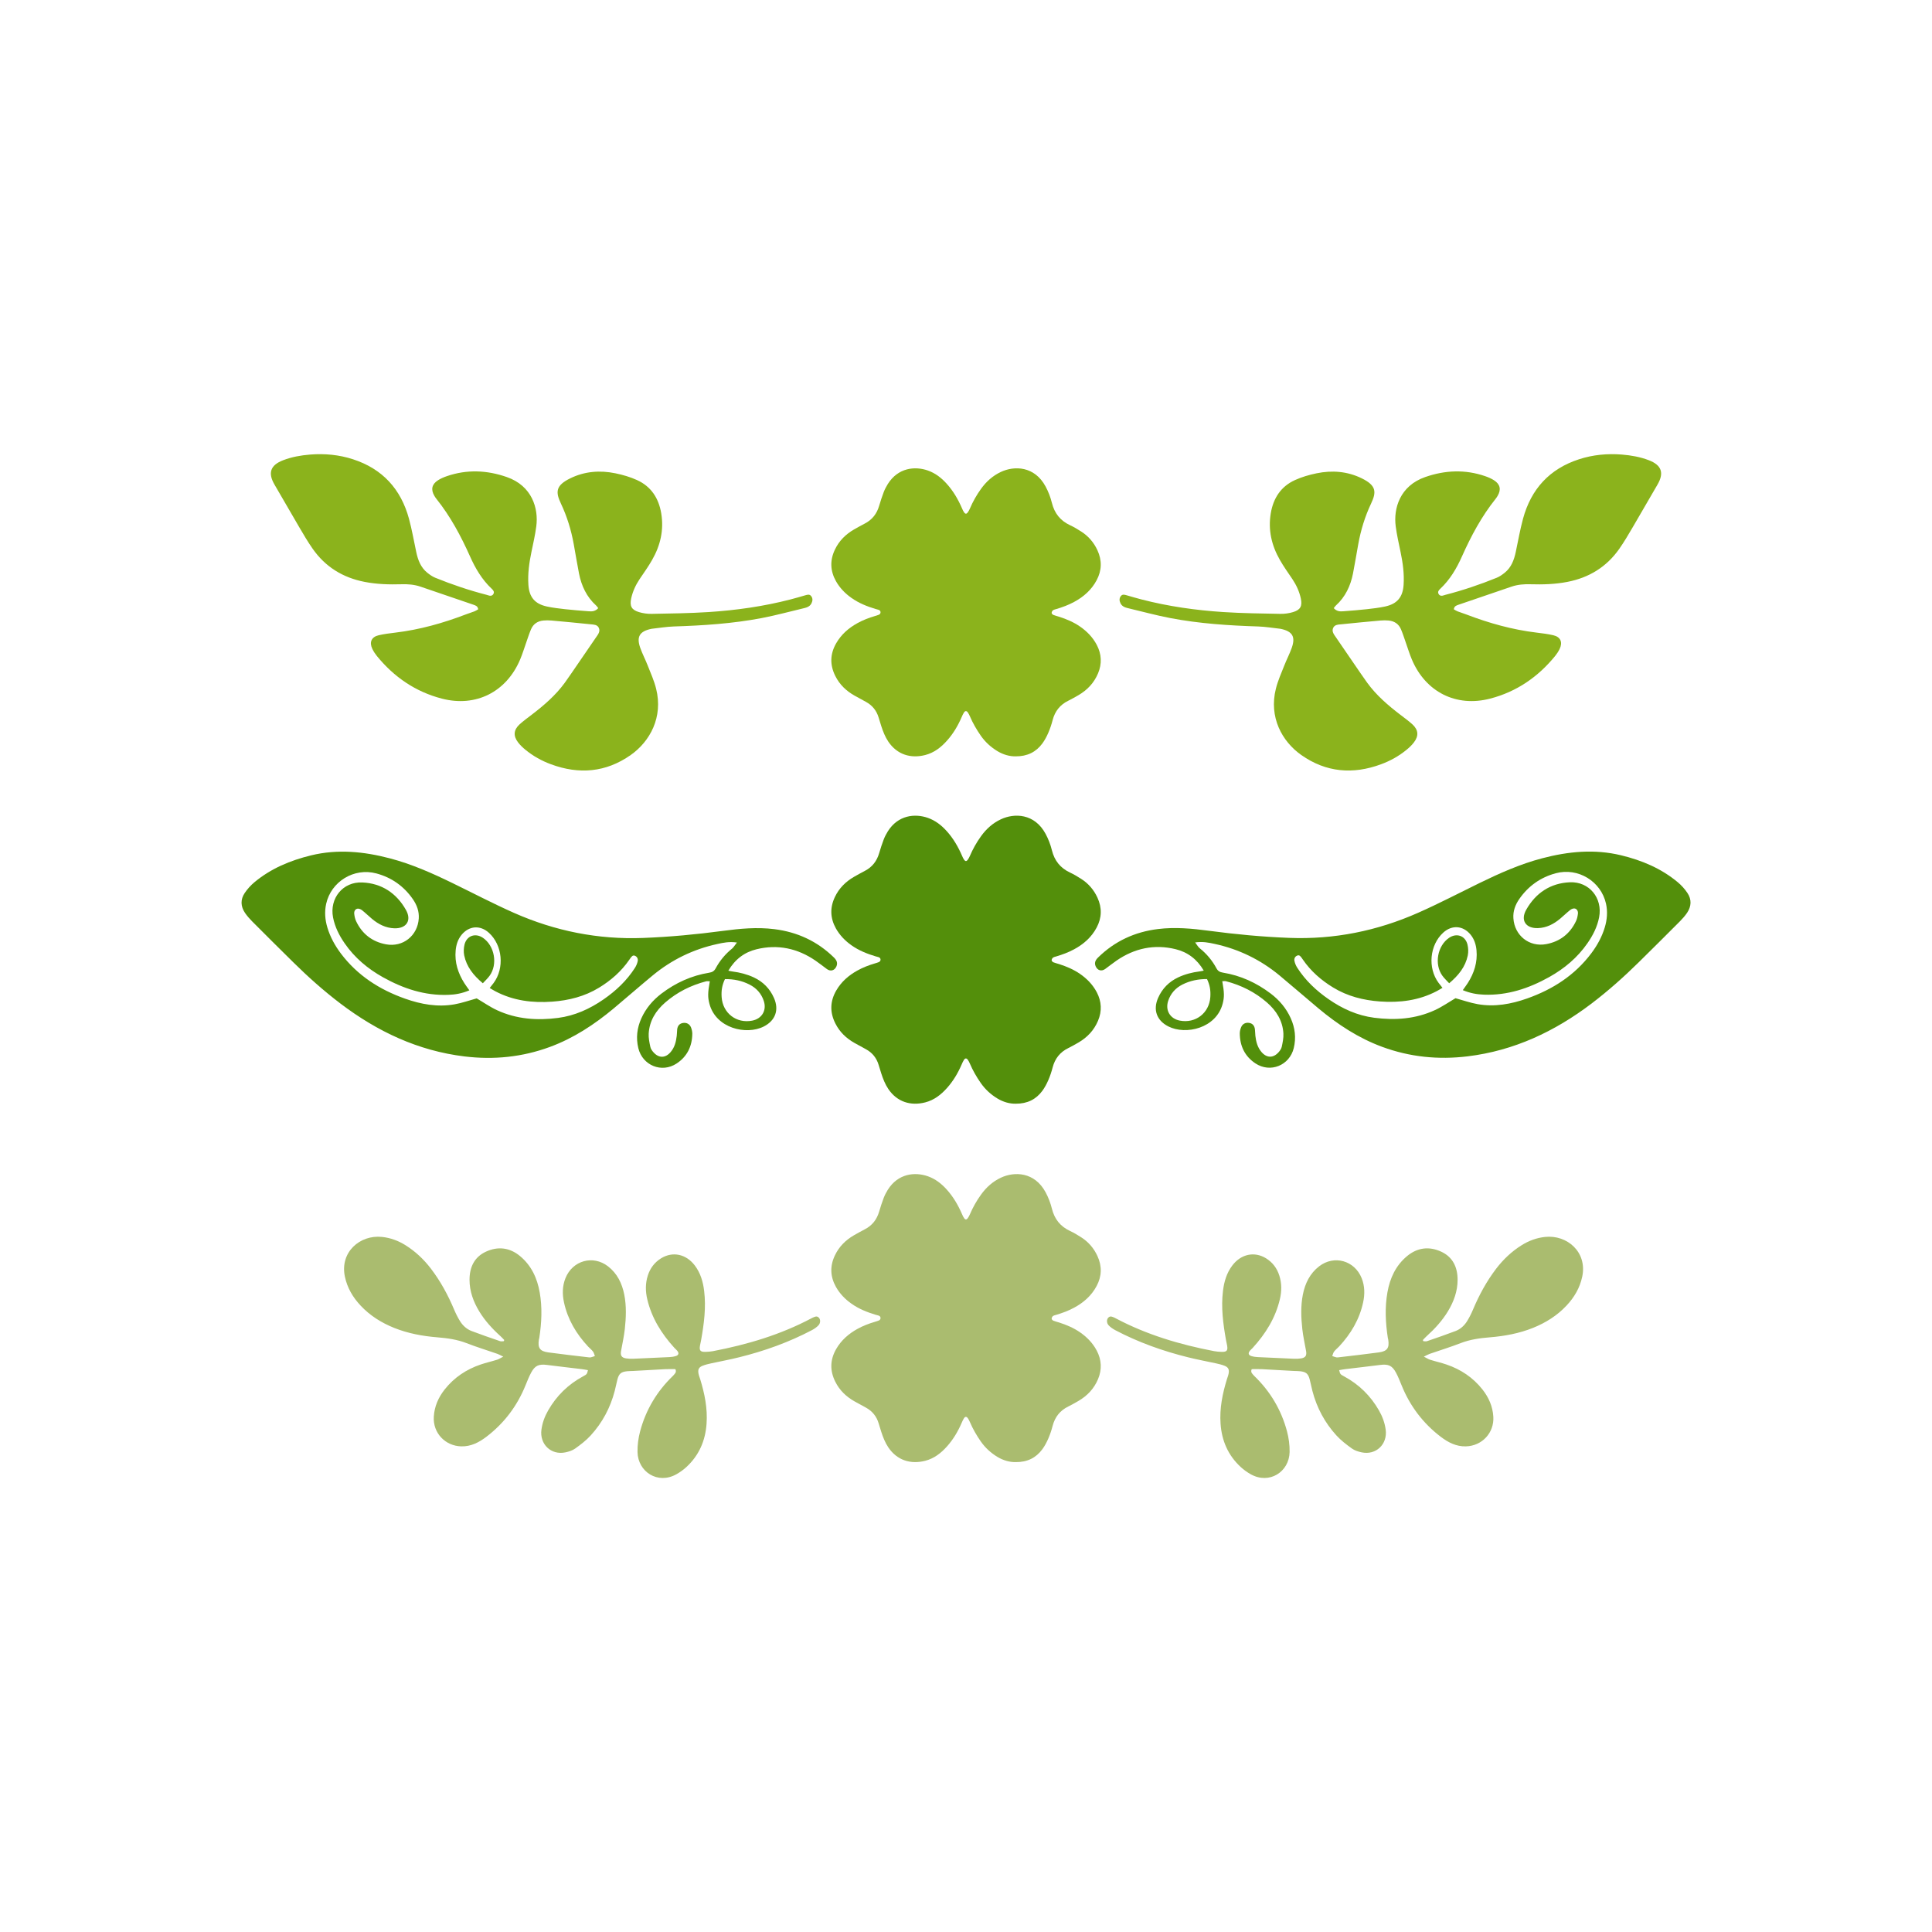 <?xml version="1.0" encoding="utf-8"?>
<!-- Generator: Adobe Illustrator 24.3.0, SVG Export Plug-In . SVG Version: 6.00 Build 0)  -->
<svg version="1.1" id="Calque_1" xmlns="http://www.w3.org/2000/svg" xmlns:xlink="http://www.w3.org/1999/xlink" x="0px" y="0px"
	 viewBox="0 0 432 432" style="enable-background:new 0 0 432 432;" xml:space="preserve">
<style type="text/css">
	.st0{fill:#8BB31C;}
	.st1{fill:#538F0B;}
	.st2{fill:#AABC6F;}
	.st3{fill:#333333;}
	.st4{fill:#CCCCCC;}
	.st5{fill:#39B54A;}
	.st6{fill:#FBB03B;}
	.st7{fill:#D89741;}
	.st8{fill:#507F0D;}
	.st9{fill:#DDB143;}
	.st10{fill:#C69C6D;}
	.st11{fill:#736357;}
	.st12{fill:#C7B299;}
	.st13{fill:#E6E6E6;}
</style>
<g>
	<g>
		<path class="st0" d="M133.77,135.98c-0.21-0.26-0.32-0.44-0.47-0.58c-2.13-1.93-3.28-4.39-3.83-7.15
			c-0.43-2.18-0.78-4.38-1.18-6.57c-0.57-3.15-1.5-6.2-2.87-9.09c-1.21-2.56-1.2-4.02,2.08-5.63c3.23-1.58,6.64-1.84,10.1-1.13
			c1.65,0.34,3.32,0.82,4.85,1.52c3.14,1.43,4.83,4.04,5.4,7.41c0.63,3.74-0.18,7.21-2.04,10.45c-0.84,1.48-1.84,2.87-2.79,4.28
			c-0.88,1.32-1.54,2.74-1.88,4.29c-0.38,1.72,0.06,2.59,1.74,3.09c0.9,0.27,1.89,0.41,2.84,0.39c4.24-0.08,8.48-0.13,12.7-0.4
			c6.19-0.4,12.33-1.27,18.36-2.83c1.1-0.28,2.19-0.61,3.28-0.92c0.47-0.13,0.95-0.3,1.32,0.18c0.39,0.51,0.34,1.06,0.07,1.61
			c-0.3,0.59-0.82,0.88-1.44,1.03c-3.23,0.76-6.43,1.65-9.68,2.27c-6.49,1.24-13.07,1.67-19.67,1.88c-1.61,0.05-3.21,0.33-4.81,0.5
			c-0.09,0.01-0.17,0.02-0.26,0.04c-2.58,0.56-3.31,1.75-2.43,4.24c0.48,1.36,1.16,2.64,1.68,3.98c0.67,1.7,1.43,3.39,1.87,5.16
			c1.6,6.37-1.37,11.79-5.69,14.83c-5.53,3.89-11.55,4.39-17.83,2.06c-2.06-0.76-3.97-1.82-5.68-3.22c-0.6-0.49-1.19-1.04-1.66-1.66
			c-1.13-1.47-1.01-2.82,0.35-4.06c0.84-0.76,1.77-1.43,2.67-2.12c2.75-2.1,5.37-4.35,7.42-7.17c1-1.38,1.94-2.8,2.91-4.2
			c1.36-1.98,2.71-3.96,4.07-5.94c0.45-0.65,1.01-1.32,0.62-2.14c-0.34-0.73-1.16-0.72-1.84-0.79c-2.91-0.3-5.82-0.58-8.74-0.84
			c-0.61-0.05-1.23-0.06-1.83,0c-1.27,0.13-2.23,0.76-2.74,1.95c-0.39,0.92-0.7,1.88-1.03,2.83c-0.47,1.32-0.87,2.66-1.41,3.94
			c-3.07,7.26-9.9,10.72-17.51,8.74c-5.89-1.53-10.7-4.83-14.53-9.54c-0.38-0.47-0.72-0.99-0.99-1.54
			c-0.74-1.52-0.23-2.71,1.41-3.09c1.23-0.29,2.49-0.43,3.75-0.59c5.41-0.65,10.6-2.11,15.68-4.05c0.65-0.25,1.32-0.45,1.97-0.7
			c0.3-0.12,0.58-0.31,0.84-0.46c-0.1-0.72-0.57-0.85-1.02-1.01c-3.96-1.35-7.93-2.7-11.89-4.06c-1.39-0.47-2.81-0.58-4.26-0.53
			c-2.75,0.08-5.5,0-8.22-0.53c-4.86-0.94-8.78-3.35-11.62-7.41c-1.1-1.57-2.07-3.24-3.04-4.89c-1.84-3.12-3.62-6.28-5.46-9.4
			c-1.56-2.64-0.98-4.4,1.92-5.51c1.93-0.74,3.95-1.09,6.01-1.26c3.26-0.26,6.47,0.04,9.58,1.05c6.6,2.14,10.73,6.67,12.53,13.31
			c0.66,2.44,1.09,4.94,1.62,7.42c0.38,1.79,1,3.46,2.47,4.64c0.54,0.43,1.12,0.85,1.75,1.11c3.76,1.53,7.61,2.83,11.54,3.84
			c0.08,0.02,0.17,0.05,0.25,0.08c0.49,0.18,0.99,0.21,1.26-0.31c0.25-0.46-0.07-0.83-0.4-1.14c-2.17-2.04-3.65-4.55-4.85-7.25
			c-2.04-4.56-4.38-8.94-7.52-12.86c-0.16-0.2-0.31-0.43-0.44-0.65c-0.83-1.41-0.59-2.6,0.8-3.49c0.62-0.4,1.31-0.69,2.01-0.93
			c4.47-1.53,8.93-1.34,13.36,0.2c5.69,1.97,7.15,7.05,6.61,11.05c-0.25,1.9-0.68,3.78-1.07,5.66c-0.51,2.45-0.86,4.9-0.69,7.41
			c0.18,2.73,1.42,4.24,4.12,4.83c1.36,0.3,2.76,0.45,4.14,0.61c1.74,0.19,3.48,0.33,5.22,0.46
			C132.38,136.75,133.11,136.71,133.77,135.98z"/>
		<path class="st0" d="M227.14,169.12c-1.4,0.03-2.81-0.38-4.11-1.16c-1.47-0.89-2.72-2.03-3.71-3.44c-0.96-1.38-1.8-2.83-2.46-4.38
			c-0.12-0.28-0.27-0.57-0.44-0.82c-0.3-0.43-0.61-0.42-0.89,0.02c-0.21,0.32-0.35,0.68-0.51,1.03c-0.82,1.9-1.87,3.67-3.25,5.22
			c-1.34,1.51-2.9,2.73-4.9,3.24c-3.21,0.82-6.26-0.07-8.24-3c-0.73-1.09-1.19-2.29-1.59-3.52c-0.2-0.61-0.39-1.23-0.57-1.85
			c-0.47-1.57-1.42-2.75-2.86-3.53c-0.84-0.46-1.69-0.91-2.52-1.38c-1.86-1.05-3.35-2.46-4.31-4.39c-1.25-2.48-1.19-4.93,0.2-7.34
			c1.13-1.96,2.78-3.4,4.74-4.48c1.24-0.69,2.56-1.19,3.91-1.59c0.27-0.08,0.55-0.16,0.82-0.27c0.26-0.1,0.45-0.28,0.44-0.59
			c-0.01-0.31-0.21-0.47-0.49-0.55c-0.21-0.06-0.42-0.11-0.62-0.17c-1.91-0.57-3.75-1.31-5.39-2.47c-1.43-1.01-2.62-2.24-3.48-3.77
			c-1.28-2.3-1.36-4.64-0.23-7.02c0.93-1.97,2.41-3.44,4.28-4.52c0.79-0.45,1.58-0.89,2.39-1.31c1.68-0.86,2.72-2.21,3.24-4.01
			c0.3-1.03,0.64-2.06,1.02-3.06c0.24-0.62,0.56-1.22,0.91-1.79c2.29-3.64,6.05-4.03,8.96-3.01c1.67,0.59,3.02,1.64,4.19,2.94
			c1.48,1.63,2.57,3.51,3.44,5.52c0.14,0.33,0.29,0.66,0.5,0.95c0.25,0.33,0.51,0.32,0.76-0.01c0.2-0.27,0.36-0.57,0.49-0.87
			c0.67-1.57,1.5-3.05,2.5-4.43c1.16-1.62,2.62-2.93,4.43-3.78c3.01-1.42,7.54-1.34,10.01,3.26c0.62,1.15,1.1,2.41,1.41,3.67
			c0.58,2.33,1.89,3.97,4.06,4.98c0.86,0.4,1.69,0.9,2.5,1.42c1.61,1.03,2.82,2.44,3.62,4.18c1.04,2.26,0.99,4.51-0.18,6.7
			c-1.15,2.16-2.91,3.71-5.05,4.86c-1.27,0.69-2.61,1.18-3.99,1.59c-0.25,0.07-0.53,0.13-0.73,0.28c-0.16,0.13-0.3,0.39-0.29,0.59
			c0.01,0.15,0.22,0.37,0.39,0.44c0.42,0.17,0.87,0.27,1.3,0.41c1.65,0.53,3.23,1.2,4.66,2.19c1.56,1.08,2.85,2.41,3.74,4.1
			c1.08,2.07,1.19,4.21,0.28,6.37c-0.89,2.13-2.4,3.72-4.39,4.88c-0.75,0.43-1.5,0.86-2.27,1.24c-1.84,0.9-2.97,2.34-3.49,4.32
			c-0.25,0.97-0.57,1.93-0.97,2.85c-0.36,0.83-0.79,1.64-1.32,2.37C231.65,168.17,229.7,169.13,227.14,169.12z"/>
		<path class="st0" d="M298.23,135.98c0.21-0.26,0.32-0.44,0.47-0.58c2.13-1.93,3.28-4.39,3.83-7.15c0.43-2.18,0.78-4.38,1.18-6.57
			c0.57-3.15,1.5-6.2,2.87-9.09c1.21-2.56,1.2-4.02-2.08-5.63c-3.23-1.58-6.64-1.84-10.1-1.13c-1.65,0.34-3.32,0.82-4.85,1.52
			c-3.14,1.43-4.83,4.04-5.4,7.41c-0.63,3.74,0.18,7.21,2.04,10.45c0.84,1.48,1.84,2.87,2.79,4.28c0.88,1.32,1.54,2.74,1.88,4.29
			c0.38,1.72-0.06,2.59-1.74,3.09c-0.9,0.27-1.89,0.41-2.84,0.39c-4.24-0.08-8.48-0.13-12.7-0.4c-6.19-0.4-12.33-1.27-18.36-2.83
			c-1.1-0.28-2.19-0.61-3.28-0.92c-0.47-0.13-0.95-0.3-1.32,0.18c-0.39,0.51-0.34,1.06-0.07,1.61c0.3,0.59,0.82,0.88,1.44,1.03
			c3.23,0.76,6.43,1.65,9.68,2.27c6.49,1.24,13.07,1.67,19.67,1.88c1.61,0.05,3.21,0.33,4.81,0.5c0.09,0.01,0.17,0.02,0.26,0.04
			c2.58,0.56,3.31,1.75,2.43,4.24c-0.48,1.36-1.16,2.64-1.68,3.98c-0.67,1.7-1.43,3.39-1.87,5.16c-1.6,6.37,1.37,11.79,5.69,14.83
			c5.53,3.89,11.55,4.39,17.83,2.06c2.06-0.76,3.97-1.82,5.68-3.22c0.6-0.49,1.19-1.04,1.66-1.66c1.13-1.47,1.01-2.82-0.35-4.06
			c-0.84-0.76-1.77-1.43-2.67-2.12c-2.75-2.1-5.37-4.35-7.42-7.17c-1-1.38-1.94-2.8-2.91-4.2c-1.36-1.98-2.71-3.96-4.07-5.94
			c-0.45-0.65-1.01-1.32-0.62-2.14c0.34-0.73,1.16-0.72,1.84-0.79c2.91-0.3,5.82-0.58,8.74-0.84c0.61-0.05,1.23-0.06,1.83,0
			c1.27,0.13,2.23,0.76,2.74,1.95c0.39,0.92,0.7,1.88,1.03,2.83c0.47,1.32,0.87,2.66,1.41,3.94c3.07,7.26,9.9,10.72,17.51,8.74
			c5.89-1.53,10.7-4.83,14.53-9.54c0.38-0.47,0.72-0.99,0.99-1.54c0.74-1.52,0.23-2.71-1.41-3.09c-1.23-0.29-2.49-0.43-3.75-0.59
			c-5.41-0.65-10.6-2.11-15.68-4.05c-0.65-0.25-1.32-0.45-1.97-0.7c-0.3-0.12-0.58-0.31-0.84-0.46c0.1-0.72,0.57-0.85,1.02-1.01
			c3.96-1.35,7.93-2.7,11.89-4.06c1.39-0.47,2.81-0.58,4.26-0.53c2.75,0.08,5.5,0,8.22-0.53c4.86-0.94,8.78-3.35,11.62-7.41
			c1.1-1.57,2.07-3.24,3.04-4.89c1.84-3.12,3.62-6.28,5.46-9.4c1.56-2.64,0.98-4.4-1.92-5.51c-1.93-0.74-3.95-1.09-6.01-1.26
			c-3.26-0.26-6.47,0.04-9.58,1.05c-6.6,2.14-10.73,6.67-12.53,13.31c-0.66,2.44-1.09,4.94-1.62,7.42c-0.38,1.79-1,3.46-2.47,4.64
			c-0.54,0.43-1.12,0.85-1.75,1.11c-3.76,1.53-7.61,2.83-11.54,3.84c-0.08,0.02-0.17,0.05-0.25,0.08c-0.49,0.18-0.99,0.21-1.26-0.31
			c-0.25-0.46,0.07-0.83,0.4-1.14c2.17-2.04,3.65-4.55,4.85-7.25c2.04-4.56,4.38-8.94,7.52-12.86c0.16-0.2,0.31-0.43,0.44-0.65
			c0.83-1.41,0.59-2.6-0.8-3.49c-0.62-0.4-1.31-0.69-2.01-0.93c-4.47-1.53-8.93-1.34-13.36,0.2c-5.69,1.97-7.15,7.05-6.61,11.05
			c0.25,1.9,0.68,3.78,1.07,5.66c0.51,2.45,0.86,4.9,0.69,7.41c-0.18,2.73-1.42,4.24-4.12,4.83c-1.36,0.3-2.76,0.45-4.14,0.61
			c-1.74,0.19-3.48,0.33-5.22,0.46C299.62,136.75,298.89,136.71,298.23,135.98z"/>
	</g>
	<g>
		<path class="st2" d="M151.02,306.14c-0.75,0-1.52-0.03-2.29,0.01c-2.4,0.12-4.8,0.26-7.19,0.4c-0.44,0.02-0.88,0.01-1.31,0.06
			c-1.36,0.14-1.84,0.55-2.18,1.87c-0.22,0.84-0.38,1.71-0.6,2.55c-0.98,3.75-2.76,7.08-5.36,9.93c-1.02,1.12-2.25,2.06-3.48,2.94
			c-0.61,0.44-1.42,0.69-2.17,0.85c-3.21,0.68-5.82-1.82-5.37-5.09c0.21-1.54,0.74-2.96,1.51-4.3c1.87-3.26,4.46-5.8,7.77-7.59
			c0.89-0.48,0.89-0.49,1.12-1.4c-0.47-0.08-0.92-0.18-1.38-0.23c-2.6-0.32-5.2-0.6-7.8-0.94c-1.82-0.23-2.68,0.14-3.54,1.76
			c-0.47,0.88-0.84,1.82-1.22,2.75c-1.87,4.65-4.78,8.51-8.76,11.55c-1.66,1.26-3.46,2.21-5.64,2.15c-3.61-0.1-6.34-3.02-6.13-6.61
			c0.13-2.3,1.02-4.32,2.43-6.11c2.12-2.68,4.85-4.5,8.07-5.59c1.2-0.41,2.44-0.68,3.64-1.06c0.38-0.12,0.72-0.35,1.39-0.69
			c-0.63-0.31-0.95-0.5-1.29-0.62c-2.31-0.8-4.65-1.52-6.92-2.4c-2.11-0.82-4.29-1.12-6.52-1.3c-3.32-0.27-6.58-0.87-9.69-2.12
			c-2.83-1.14-5.37-2.73-7.47-4.97c-1.74-1.85-2.99-3.97-3.52-6.48c-1.16-5.47,3.36-9.4,8.3-8.88c1.9,0.2,3.65,0.85,5.26,1.86
			c2.21,1.38,4.08,3.15,5.66,5.21c2.16,2.83,3.84,5.93,5.22,9.21c0.37,0.88,0.81,1.75,1.31,2.56c0.61,0.98,1.47,1.77,2.55,2.19
			c2.12,0.81,4.26,1.54,6.41,2.28c0.24,0.08,0.53,0.01,0.8,0.01c0.04-0.09,0.09-0.17,0.13-0.26c-0.28-0.29-0.55-0.6-0.85-0.87
			c-1.83-1.65-3.48-3.45-4.76-5.56c-1.31-2.17-2.16-4.49-2.16-7.05c0-2.79,1.06-5.09,3.68-6.29c2.68-1.23,5.3-0.92,7.61,0.99
			c2.54,2.11,3.84,4.93,4.4,8.12c0.6,3.39,0.43,6.78-0.09,10.17c-0.02,0.13-0.07,0.25-0.09,0.38c-0.29,1.87,0.21,2.61,2.1,2.87
			c2.94,0.4,5.89,0.73,8.84,1.08c0.22,0.03,0.45,0.07,0.65,0.03c0.32-0.06,0.62-0.2,0.93-0.3c-0.14-0.34-0.21-0.72-0.42-1
			c-0.31-0.41-0.74-0.74-1.1-1.12c-2.64-2.83-4.57-6.07-5.39-9.88c-0.39-1.81-0.38-3.64,0.33-5.41c1.58-3.95,6.15-5.24,9.51-2.65
			c2.07,1.6,3.14,3.82,3.64,6.33c0.5,2.55,0.4,5.14,0.12,7.7c-0.18,1.64-0.55,3.27-0.84,4.9c-0.18,1.01,0.11,1.5,1.12,1.66
			c0.51,0.08,1.05,0.1,1.57,0.08c2.71-0.11,5.41-0.23,8.12-0.37c0.48-0.02,0.96-0.09,1.42-0.23c0.66-0.2,0.77-0.65,0.33-1.19
			c-0.19-0.24-0.44-0.43-0.64-0.65c-2.87-3.15-5.07-6.67-6.06-10.86c-0.42-1.77-0.44-3.55,0.12-5.3c0.52-1.64,1.5-2.95,2.97-3.86
			c2.58-1.59,5.58-0.97,7.53,1.59c1.28,1.68,1.85,3.64,2.1,5.71c0.45,3.69-0.03,7.32-0.67,10.94c-0.08,0.43-0.18,0.85-0.26,1.28
			c-0.19,1.1,0.08,1.43,1.22,1.4c0.57-0.01,1.14-0.06,1.69-0.16c7.67-1.47,15.09-3.67,22.02-7.35c0.08-0.04,0.15-0.09,0.23-0.12
			c0.48-0.19,0.96-0.52,1.44,0.01c0.36,0.4,0.37,1.17-0.11,1.69c-0.41,0.43-0.93,0.79-1.46,1.07c-5.16,2.72-10.62,4.67-16.27,6.07
			c-2.07,0.52-4.18,0.9-6.27,1.36c-0.64,0.14-1.28,0.29-1.89,0.53c-0.87,0.34-1.11,0.85-0.93,1.77c0.08,0.43,0.25,0.83,0.38,1.25
			c0.99,3.23,1.66,6.52,1.42,9.93c-0.26,3.82-1.69,7.11-4.53,9.72c-0.67,0.61-1.43,1.16-2.22,1.6c-4.14,2.33-8.6-0.52-8.69-4.98
			c-0.03-1.55,0.19-3.15,0.59-4.65c1.28-4.78,3.74-8.91,7.32-12.36C150.81,307.23,151.36,306.91,151.02,306.14z"/>
		<path class="st2" d="M227.14,326.93c-1.4,0.03-2.81-0.38-4.11-1.16c-1.47-0.89-2.72-2.03-3.71-3.44c-0.96-1.38-1.8-2.83-2.46-4.38
			c-0.12-0.28-0.27-0.57-0.44-0.82c-0.3-0.43-0.61-0.42-0.89,0.02c-0.21,0.32-0.35,0.68-0.51,1.03c-0.82,1.9-1.87,3.67-3.25,5.22
			c-1.34,1.51-2.9,2.73-4.9,3.24c-3.21,0.82-6.26-0.07-8.24-3c-0.73-1.09-1.19-2.29-1.59-3.52c-0.2-0.61-0.39-1.23-0.57-1.85
			c-0.47-1.57-1.42-2.75-2.86-3.53c-0.84-0.46-1.69-0.91-2.52-1.38c-1.86-1.05-3.35-2.46-4.31-4.39c-1.25-2.48-1.19-4.93,0.2-7.34
			c1.13-1.96,2.78-3.4,4.74-4.48c1.24-0.69,2.56-1.19,3.91-1.59c0.27-0.08,0.55-0.16,0.82-0.27c0.26-0.1,0.45-0.28,0.44-0.59
			c-0.01-0.31-0.21-0.47-0.49-0.55c-0.21-0.06-0.42-0.11-0.62-0.17c-1.91-0.57-3.75-1.31-5.39-2.47c-1.43-1.01-2.62-2.24-3.48-3.77
			c-1.28-2.3-1.36-4.64-0.23-7.02c0.93-1.97,2.41-3.44,4.28-4.52c0.79-0.45,1.58-0.89,2.39-1.31c1.68-0.86,2.72-2.21,3.24-4.01
			c0.3-1.03,0.64-2.06,1.02-3.06c0.24-0.62,0.56-1.22,0.91-1.79c2.29-3.64,6.05-4.03,8.96-3.01c1.67,0.59,3.02,1.64,4.19,2.94
			c1.48,1.63,2.57,3.51,3.44,5.52c0.14,0.33,0.29,0.66,0.5,0.95c0.25,0.33,0.51,0.32,0.76-0.01c0.2-0.27,0.36-0.57,0.49-0.87
			c0.67-1.57,1.5-3.05,2.5-4.43c1.16-1.62,2.62-2.93,4.43-3.78c3.01-1.42,7.54-1.34,10.01,3.26c0.62,1.15,1.1,2.41,1.41,3.67
			c0.58,2.33,1.89,3.97,4.06,4.98c0.86,0.4,1.69,0.9,2.5,1.42c1.61,1.03,2.82,2.44,3.62,4.18c1.04,2.26,0.99,4.51-0.18,6.7
			c-1.15,2.16-2.91,3.71-5.05,4.86c-1.27,0.69-2.61,1.18-3.99,1.59c-0.25,0.07-0.53,0.13-0.73,0.28c-0.16,0.13-0.3,0.39-0.29,0.59
			c0.01,0.15,0.22,0.37,0.39,0.44c0.42,0.17,0.87,0.27,1.3,0.41c1.65,0.53,3.23,1.2,4.66,2.19c1.56,1.08,2.85,2.41,3.74,4.1
			c1.08,2.07,1.19,4.21,0.28,6.37c-0.89,2.13-2.4,3.72-4.39,4.88c-0.75,0.43-1.5,0.86-2.27,1.24c-1.84,0.9-2.97,2.34-3.49,4.32
			c-0.25,0.97-0.57,1.93-0.97,2.85c-0.36,0.83-0.79,1.64-1.32,2.37C231.65,325.99,229.7,326.95,227.14,326.93z"/>
		<path class="st2" d="M279.89,306.14c0.75,0,1.52-0.03,2.29,0.01c2.4,0.12,4.8,0.26,7.19,0.4c0.44,0.02,0.88,0.01,1.31,0.06
			c1.36,0.14,1.84,0.55,2.18,1.87c0.22,0.84,0.38,1.71,0.6,2.55c0.98,3.75,2.76,7.08,5.36,9.93c1.02,1.12,2.25,2.06,3.48,2.94
			c0.61,0.44,1.42,0.69,2.17,0.85c3.21,0.68,5.82-1.82,5.37-5.09c-0.21-1.54-0.74-2.96-1.51-4.3c-1.87-3.26-4.46-5.8-7.77-7.59
			c-0.89-0.48-0.89-0.49-1.12-1.4c0.47-0.08,0.92-0.18,1.38-0.23c2.6-0.32,5.2-0.6,7.8-0.94c1.82-0.23,2.68,0.14,3.54,1.76
			c0.47,0.88,0.84,1.82,1.22,2.75c1.87,4.65,4.78,8.51,8.76,11.55c1.66,1.26,3.46,2.21,5.64,2.15c3.61-0.1,6.34-3.02,6.13-6.61
			c-0.13-2.3-1.02-4.32-2.43-6.11c-2.12-2.68-4.85-4.5-8.07-5.59c-1.2-0.41-2.44-0.68-3.64-1.06c-0.38-0.12-0.72-0.35-1.39-0.69
			c0.63-0.31,0.95-0.5,1.29-0.62c2.31-0.8,4.65-1.52,6.92-2.4c2.11-0.82,4.29-1.12,6.52-1.3c3.32-0.27,6.58-0.87,9.69-2.12
			c2.83-1.14,5.37-2.73,7.47-4.97c1.74-1.85,2.99-3.97,3.52-6.48c1.16-5.47-3.36-9.4-8.3-8.88c-1.9,0.2-3.65,0.85-5.26,1.86
			c-2.21,1.38-4.08,3.15-5.66,5.21c-2.16,2.83-3.84,5.93-5.22,9.21c-0.37,0.88-0.81,1.75-1.31,2.56c-0.61,0.98-1.47,1.77-2.55,2.19
			c-2.12,0.81-4.26,1.54-6.41,2.28c-0.24,0.08-0.53,0.01-0.8,0.01c-0.04-0.09-0.09-0.17-0.13-0.26c0.28-0.29,0.55-0.6,0.85-0.87
			c1.83-1.65,3.48-3.45,4.76-5.56c1.31-2.17,2.16-4.49,2.16-7.05c0-2.79-1.06-5.09-3.68-6.29c-2.68-1.23-5.3-0.92-7.61,0.99
			c-2.54,2.11-3.84,4.93-4.4,8.12c-0.6,3.39-0.43,6.78,0.09,10.17c0.02,0.13,0.07,0.25,0.09,0.38c0.29,1.87-0.21,2.61-2.1,2.87
			c-2.94,0.4-5.89,0.73-8.84,1.08c-0.22,0.03-0.45,0.07-0.65,0.03c-0.32-0.06-0.62-0.2-0.93-0.3c0.14-0.34,0.21-0.72,0.42-1
			c0.31-0.41,0.74-0.74,1.1-1.12c2.64-2.83,4.57-6.07,5.39-9.88c0.39-1.81,0.38-3.64-0.33-5.41c-1.58-3.95-6.15-5.24-9.51-2.65
			c-2.07,1.6-3.14,3.82-3.64,6.33c-0.5,2.55-0.4,5.14-0.12,7.7c0.18,1.64,0.55,3.27,0.84,4.9c0.18,1.01-0.11,1.5-1.12,1.66
			c-0.51,0.08-1.05,0.1-1.57,0.08c-2.71-0.11-5.41-0.23-8.12-0.37c-0.48-0.02-0.96-0.09-1.42-0.23c-0.66-0.2-0.77-0.65-0.33-1.19
			c0.19-0.24,0.44-0.43,0.64-0.65c2.87-3.15,5.07-6.67,6.06-10.86c0.42-1.77,0.44-3.55-0.12-5.3c-0.52-1.64-1.5-2.95-2.97-3.86
			c-2.58-1.59-5.58-0.97-7.53,1.59c-1.28,1.68-1.85,3.64-2.1,5.71c-0.45,3.69,0.03,7.32,0.67,10.94c0.08,0.43,0.18,0.85,0.26,1.28
			c0.19,1.1-0.08,1.43-1.22,1.4c-0.57-0.01-1.14-0.06-1.69-0.16c-7.67-1.47-15.09-3.67-22.02-7.35c-0.08-0.04-0.15-0.09-0.23-0.12
			c-0.48-0.19-0.96-0.52-1.44,0.01c-0.36,0.4-0.37,1.17,0.11,1.69c0.41,0.43,0.93,0.79,1.46,1.07c5.16,2.72,10.62,4.67,16.27,6.07
			c2.07,0.52,4.18,0.9,6.27,1.36c0.64,0.14,1.28,0.29,1.89,0.53c0.87,0.34,1.11,0.85,0.93,1.77c-0.08,0.43-0.25,0.83-0.38,1.25
			c-0.99,3.23-1.66,6.52-1.42,9.93c0.26,3.82,1.69,7.11,4.53,9.72c0.67,0.61,1.43,1.16,2.22,1.6c4.14,2.33,8.6-0.52,8.69-4.98
			c0.03-1.55-0.19-3.15-0.59-4.65c-1.28-4.78-3.74-8.91-7.32-12.36C280.1,307.23,279.54,306.91,279.89,306.14z"/>
	</g>
	<g>
		<g>
			<path class="st1" d="M164.78,210.75c-1.74-0.25-3.06,0.04-4.37,0.33c-5.39,1.17-10.22,3.52-14.47,7.03
				c-2.93,2.42-5.79,4.93-8.71,7.37c-4.32,3.6-8.96,6.66-14.28,8.62c-6.19,2.28-12.55,2.91-19.08,2.12
				c-10.39-1.26-19.48-5.56-27.74-11.82c-3.73-2.83-7.22-5.94-10.55-9.23c-3.08-3.03-6.15-6.09-9.2-9.15
				c-0.58-0.59-1.14-1.22-1.6-1.9c-0.98-1.44-1.04-2.99-0.07-4.43c0.6-0.89,1.35-1.73,2.18-2.42c3.7-3.08,8.03-4.88,12.67-6.01
				c5.93-1.44,11.8-0.86,17.62,0.67c4.88,1.28,9.46,3.32,13.98,5.52c4.59,2.23,9.12,4.61,13.79,6.68c9.16,4.05,18.77,5.98,28.81,5.6
				c5.99-0.23,11.94-0.79,17.88-1.58c3.81-0.51,7.63-0.87,11.49-0.39c5.17,0.64,9.63,2.71,13.35,6.35c0.69,0.68,0.84,1.29,0.54,1.99
				c-0.41,0.93-1.31,1.18-2.13,0.58c-0.85-0.62-1.66-1.28-2.53-1.87c-4.03-2.77-8.46-3.71-13.21-2.55
				c-2.67,0.65-4.79,2.23-6.29,4.79c0.39,0.08,0.66,0.15,0.93,0.18c1.66,0.21,3.26,0.62,4.78,1.33c2.06,0.97,3.57,2.5,4.49,4.58
				c1.19,2.68,0.32,5.07-2.28,6.39c-3.92,1.99-10.72,0.4-12.15-5.09c-0.38-1.44-0.38-2.47,0.09-5.02c-0.3,0-0.59-0.06-0.85,0.01
				c-3.39,0.89-6.46,2.42-9.11,4.72c-2.12,1.84-3.55,4.11-3.71,6.98c-0.05,0.98,0.16,1.99,0.37,2.96c0.09,0.44,0.4,0.88,0.72,1.23
				c1.2,1.33,2.66,1.29,3.82-0.08c0.89-1.04,1.21-2.31,1.36-3.63c0.06-0.48,0.05-0.96,0.1-1.44c0.1-0.83,0.55-1.31,1.29-1.43
				c0.79-0.13,1.49,0.22,1.8,0.99c0.17,0.44,0.29,0.93,0.29,1.4c-0.03,2.81-1.14,5.11-3.5,6.67c-3.33,2.2-7.63,0.45-8.57-3.43
				c-0.55-2.29-0.29-4.51,0.67-6.65c1.01-2.24,2.55-4.06,4.49-5.54c3.18-2.42,6.73-4.04,10.69-4.68c0.66-0.11,1.1-0.34,1.43-0.95
				c0.94-1.75,2.19-3.25,3.75-4.5C164.08,211.76,164.31,211.34,164.78,210.75z M104.95,221.44c-1.61,0.69-3.14,0.96-4.71,1.01
				c-5.27,0.2-10.07-1.4-14.6-3.93c-3.4-1.9-6.33-4.35-8.56-7.57c-1.23-1.77-2.19-3.67-2.61-5.81c-0.82-4.27,2.19-8.02,6.55-7.82
				c4.33,0.19,7.63,2.39,9.75,6.14c1.34,2.37,0.1,4.2-2.61,4.11c-1.92-0.07-3.53-0.9-4.97-2.1c-0.77-0.64-1.49-1.36-2.27-1.97
				c-0.27-0.21-0.73-0.39-1.04-0.31c-0.51,0.12-0.73,0.64-0.67,1.15c0.06,0.56,0.18,1.13,0.42,1.64c1.34,2.85,3.61,4.6,6.67,5.17
				c3.81,0.71,7.09-1.93,7.34-5.78c0.1-1.59-0.42-3.01-1.31-4.3c-2.02-2.92-4.77-4.86-8.17-5.77c-4.99-1.34-10.13,1.81-11.23,6.81
				c-0.39,1.78-0.25,3.56,0.28,5.31c0.64,2.12,1.69,4.02,3.01,5.78c3.7,4.91,8.63,8.08,14.35,10.1c3.58,1.27,7.28,1.94,11.07,1.27
				c1.7-0.3,3.34-0.89,4.95-1.33c1.51,0.88,2.98,1.92,4.59,2.66c4.33,1.99,8.91,2.32,13.59,1.71c3.76-0.49,7.12-2.02,10.21-4.16
				c2.75-1.91,5.16-4.17,6.98-7.01c0.3-0.46,0.53-1.01,0.64-1.54c0.1-0.48-0.12-0.98-0.62-1.19c-0.53-0.22-0.77,0.24-1.04,0.57
				c-0.08,0.1-0.15,0.22-0.22,0.32c-1.79,2.6-4.11,4.63-6.79,6.26c-3.21,1.95-6.73,2.84-10.44,3.11c-4.44,0.32-8.72-0.21-12.71-2.31
				c-0.42-0.22-0.81-0.47-1.28-0.74c0.34-0.44,0.62-0.77,0.87-1.11c2.48-3.34,2-8.48-1.05-11.24c-1.94-1.76-4.43-1.58-6.1,0.45
				c-0.83,1.01-1.21,2.21-1.33,3.5c-0.25,2.68,0.53,5.09,1.95,7.33C104.13,220.32,104.5,220.8,104.95,221.44z M162.1,218.93
				c-0.63,1.33-0.84,2.5-0.74,4.02c0.24,3.59,3.3,5.95,6.82,5.27c2.18-0.42,3.31-2.3,2.6-4.42c-0.55-1.65-1.64-2.87-3.19-3.65
				C165.89,219.28,164.07,218.91,162.1,218.93z"/>
			<path class="st1" d="M107.96,219.86c-2.1-1.77-3.63-3.68-4.16-6.22c-0.16-0.78-0.12-1.67,0.07-2.45c0.5-1.97,2.42-2.63,4.1-1.5
				c2.63,1.78,3.37,5.93,1.5,8.5C109.07,218.75,108.55,219.22,107.96,219.86z"/>
		</g>
		<path class="st1" d="M227.14,246.79c-1.4,0.03-2.81-0.38-4.11-1.16c-1.47-0.89-2.72-2.03-3.71-3.44c-0.96-1.38-1.8-2.83-2.46-4.38
			c-0.12-0.28-0.27-0.57-0.44-0.82c-0.3-0.43-0.61-0.42-0.89,0.02c-0.21,0.32-0.35,0.68-0.51,1.03c-0.82,1.9-1.87,3.67-3.25,5.22
			c-1.34,1.51-2.9,2.73-4.9,3.24c-3.21,0.82-6.26-0.07-8.24-3c-0.73-1.09-1.19-2.29-1.59-3.52c-0.2-0.61-0.39-1.23-0.57-1.85
			c-0.47-1.57-1.42-2.75-2.86-3.53c-0.84-0.46-1.69-0.91-2.52-1.38c-1.86-1.05-3.35-2.46-4.31-4.39c-1.25-2.48-1.19-4.93,0.2-7.34
			c1.13-1.96,2.78-3.4,4.74-4.48c1.24-0.69,2.56-1.19,3.91-1.59c0.27-0.08,0.55-0.16,0.82-0.27c0.26-0.1,0.45-0.28,0.44-0.59
			c-0.01-0.31-0.21-0.47-0.49-0.55c-0.21-0.06-0.42-0.11-0.62-0.17c-1.91-0.57-3.75-1.31-5.39-2.47c-1.43-1.01-2.62-2.24-3.48-3.77
			c-1.28-2.3-1.36-4.64-0.23-7.02c0.93-1.97,2.41-3.44,4.28-4.52c0.79-0.45,1.58-0.89,2.39-1.31c1.68-0.86,2.72-2.21,3.24-4.01
			c0.3-1.03,0.64-2.06,1.02-3.06c0.24-0.62,0.56-1.22,0.91-1.79c2.29-3.64,6.05-4.03,8.96-3.01c1.67,0.59,3.02,1.64,4.19,2.94
			c1.48,1.63,2.57,3.51,3.44,5.52c0.14,0.33,0.29,0.66,0.5,0.95c0.25,0.33,0.51,0.32,0.76-0.01c0.2-0.27,0.36-0.57,0.49-0.87
			c0.67-1.57,1.5-3.05,2.5-4.43c1.16-1.62,2.62-2.93,4.43-3.78c3.01-1.42,7.54-1.34,10.01,3.26c0.62,1.15,1.1,2.41,1.41,3.67
			c0.58,2.33,1.89,3.97,4.06,4.98c0.86,0.4,1.69,0.9,2.5,1.42c1.61,1.03,2.82,2.44,3.62,4.18c1.04,2.26,0.99,4.51-0.18,6.7
			c-1.15,2.16-2.91,3.71-5.05,4.86c-1.27,0.69-2.61,1.18-3.99,1.59c-0.25,0.07-0.53,0.13-0.73,0.28c-0.16,0.13-0.3,0.39-0.29,0.59
			c0.01,0.15,0.22,0.37,0.39,0.44c0.42,0.17,0.87,0.27,1.3,0.41c1.65,0.53,3.23,1.2,4.66,2.19c1.56,1.08,2.85,2.41,3.74,4.1
			c1.08,2.07,1.19,4.21,0.28,6.37c-0.89,2.13-2.4,3.72-4.39,4.88c-0.75,0.43-1.5,0.86-2.27,1.24c-1.84,0.9-2.97,2.34-3.49,4.32
			c-0.25,0.97-0.57,1.93-0.97,2.85c-0.36,0.83-0.79,1.64-1.32,2.37C231.65,245.84,229.7,246.8,227.14,246.79z"/>
		<g>
			<path class="st1" d="M268.26,212.03c1.56,1.25,2.81,2.75,3.75,4.5c0.33,0.61,0.76,0.84,1.43,0.95c3.96,0.64,7.5,2.27,10.69,4.68
				c1.95,1.48,3.49,3.3,4.49,5.54c0.96,2.14,1.22,4.37,0.67,6.65c-0.94,3.88-5.24,5.63-8.57,3.43c-2.36-1.56-3.47-3.86-3.5-6.67
				c-0.01-0.47,0.11-0.96,0.29-1.4c0.3-0.77,1.01-1.12,1.8-0.99c0.74,0.12,1.19,0.6,1.29,1.43c0.06,0.48,0.05,0.96,0.1,1.44
				c0.15,1.32,0.47,2.58,1.36,3.63c1.16,1.37,2.62,1.41,3.82,0.08c0.31-0.35,0.62-0.78,0.72-1.23c0.21-0.97,0.42-1.98,0.37-2.96
				c-0.15-2.87-1.59-5.14-3.71-6.98c-2.65-2.3-5.72-3.83-9.11-4.72c-0.26-0.07-0.55-0.01-0.85-0.01c0.47,2.55,0.47,3.58,0.09,5.02
				c-1.43,5.5-8.23,7.08-12.15,5.09c-2.6-1.32-3.47-3.71-2.28-6.39c0.92-2.08,2.43-3.61,4.49-4.58c1.52-0.71,3.12-1.12,4.78-1.33
				c0.27-0.03,0.54-0.1,0.93-0.18c-1.5-2.56-3.62-4.14-6.29-4.79c-4.75-1.16-9.18-0.22-13.21,2.55c-0.86,0.59-1.68,1.26-2.53,1.87
				c-0.82,0.6-1.72,0.35-2.13-0.58c-0.31-0.69-0.16-1.31,0.54-1.99c3.72-3.64,8.18-5.71,13.35-6.35c3.86-0.48,7.68-0.12,11.49,0.39
				c5.94,0.79,11.89,1.35,17.88,1.58c10.04,0.39,19.65-1.55,28.81-5.6c4.67-2.06,9.2-4.44,13.79-6.68c4.52-2.2,9.1-4.24,13.98-5.52
				c5.82-1.53,11.69-2.1,17.62-0.67c4.64,1.12,8.97,2.93,12.67,6.01c0.83,0.69,1.58,1.52,2.18,2.42c0.97,1.44,0.9,2.99-0.07,4.43
				c-0.46,0.68-1.02,1.31-1.6,1.9c-3.05,3.06-6.12,6.12-9.2,9.15c-3.33,3.28-6.82,6.39-10.55,9.23
				c-8.26,6.27-17.35,10.56-27.74,11.82c-6.53,0.79-12.89,0.16-19.08-2.12c-5.32-1.96-9.97-5.02-14.28-8.62
				c-2.92-2.44-5.78-4.94-8.71-7.37c-4.25-3.51-9.08-5.86-14.47-7.03c-1.31-0.28-2.64-0.58-4.37-0.33
				C267.69,211.34,267.92,211.76,268.26,212.03z M328.2,219.81c1.42-2.23,2.2-4.64,1.95-7.33c-0.12-1.29-0.5-2.48-1.33-3.5
				c-1.67-2.03-4.16-2.21-6.1-0.45c-3.05,2.77-3.53,7.9-1.05,11.24c0.25,0.34,0.53,0.67,0.87,1.11c-0.47,0.27-0.87,0.53-1.28,0.74
				c-4,2.1-8.28,2.63-12.71,2.31c-3.71-0.27-7.23-1.16-10.44-3.11c-2.68-1.63-5-3.65-6.79-6.26c-0.07-0.11-0.14-0.22-0.22-0.32
				c-0.27-0.34-0.5-0.79-1.04-0.57c-0.51,0.21-0.72,0.7-0.62,1.19c0.11,0.54,0.34,1.08,0.64,1.54c1.82,2.84,4.23,5.1,6.98,7.01
				c3.09,2.15,6.44,3.67,10.21,4.16c4.68,0.61,9.26,0.29,13.59-1.71c1.61-0.74,3.09-1.78,4.59-2.66c1.61,0.44,3.25,1.03,4.95,1.33
				c3.79,0.67,7.49,0,11.07-1.27c5.72-2.02,10.66-5.19,14.35-10.1c1.32-1.76,2.37-3.66,3.01-5.78c0.53-1.75,0.67-3.53,0.28-5.31
				c-1.11-5-6.24-8.15-11.23-6.81c-3.4,0.91-6.15,2.86-8.17,5.77c-0.89,1.29-1.42,2.71-1.31,4.3c0.25,3.85,3.53,6.49,7.34,5.78
				c3.06-0.57,5.33-2.32,6.67-5.17c0.24-0.5,0.35-1.08,0.42-1.64c0.06-0.5-0.17-1.02-0.67-1.15c-0.31-0.08-0.77,0.1-1.04,0.31
				c-0.79,0.62-1.5,1.33-2.27,1.97c-1.44,1.2-3.05,2.04-4.97,2.1c-2.71,0.09-3.95-1.74-2.61-4.11c2.12-3.75,5.42-5.95,9.75-6.14
				c4.36-0.19,7.37,3.55,6.55,7.82c-0.41,2.14-1.38,4.04-2.61,5.81c-2.23,3.22-5.16,5.67-8.56,7.57c-4.54,2.53-9.33,4.13-14.6,3.93
				c-1.57-0.06-3.1-0.33-4.71-1.01C327.5,220.8,327.87,220.32,328.2,219.81z M264.4,220.14c-1.55,0.78-2.64,2-3.19,3.65
				c-0.7,2.12,0.42,4,2.6,4.42c3.52,0.68,6.58-1.68,6.82-5.27c0.1-1.52-0.11-2.69-0.74-4.02
				C267.93,218.91,266.11,219.28,264.4,220.14z"/>
			<path class="st1" d="M324.04,219.86c2.1-1.77,3.63-3.68,4.16-6.22c0.16-0.78,0.12-1.67-0.07-2.45c-0.5-1.97-2.42-2.63-4.1-1.5
				c-2.63,1.78-3.37,5.93-1.5,8.5C322.93,218.75,323.45,219.22,324.04,219.86z"/>
		</g>
	</g>
</g>
</svg>
